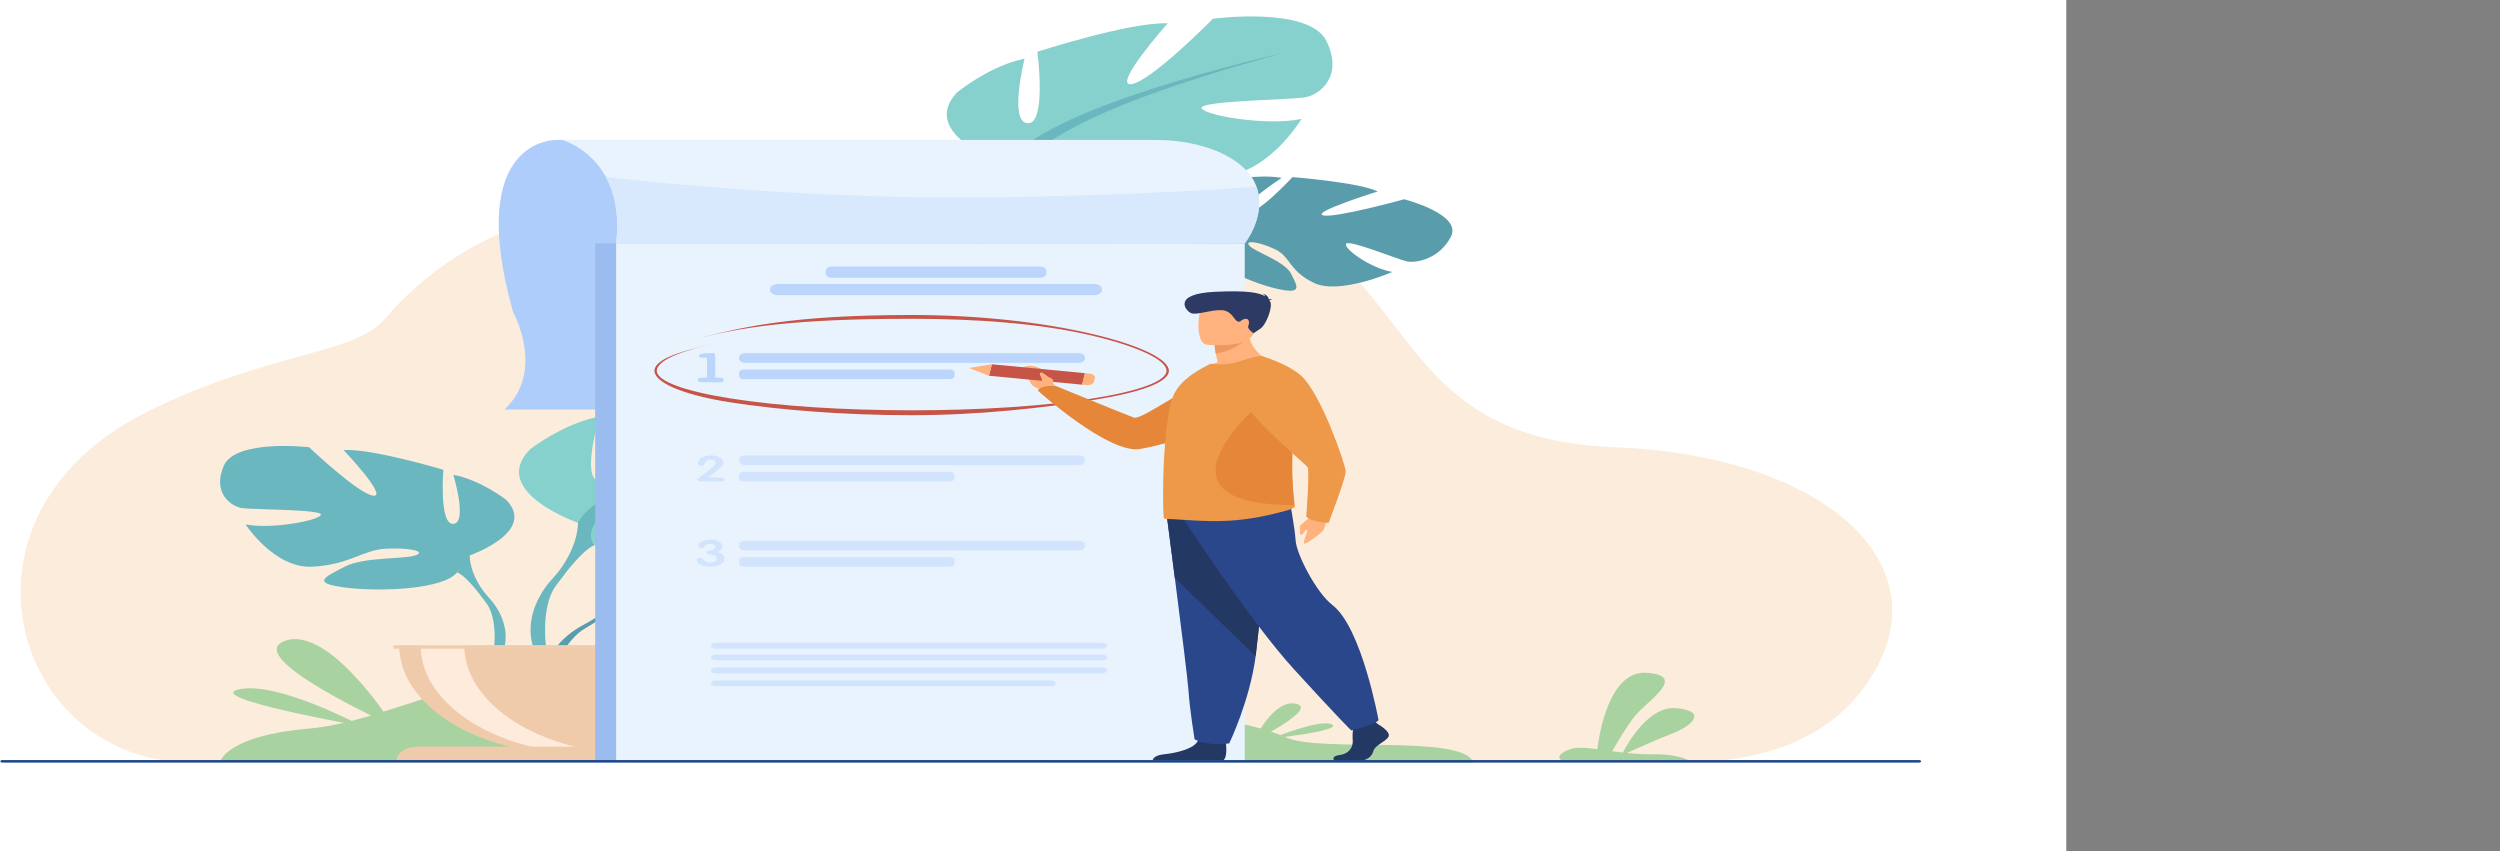 <?xml version="1.0" encoding="UTF-8" standalone="no"?>
<!DOCTYPE svg PUBLIC "-//W3C//DTD SVG 1.1//EN" "http://www.w3.org/Graphics/SVG/1.1/DTD/svg11.dtd">
<svg version="1.1" xmlns="http://www.w3.org/2000/svg" xmlns:xlink="http://www.w3.org/1999/xlink" preserveAspectRatio="xMidYMid meet" viewBox="0 0 1027.8 350" width="1027.8" height="350"><rect x="0" y="0" width="1027.8" height="350" fill="#808080" stroke="none"/><defs><path d="M-72.6 -31.82L-72.6 350L849.5 350L849.5 -31.82L-72.6 -31.82" id="b1ooW7CW9b"></path><path d="M681.47 312.45C681.47 312.45 738.18 320.8 766.1 282.96C802.31 233.87 751.48 187.23 663.79 183.87C537.33 179.02 607.42 53.61 407.85 87.64C351.74 97.21 229.69 47.81 157.84 131.5C145.62 145.73 109.1 145.04 60.44 169.31C-25.4 212.14 5.5 312.91 77.83 313.37C150.15 313.82 681.47 312.45 681.47 312.45" id="aGt0vgGJ2"></path><path d="M90.47 313.18C90.47 313.18 93.1 302.46 126.74 299.57C160.38 296.68 191.66 273.54 247.13 276.9C302.6 280.26 348.63 301.33 411.77 294.88C474.92 288.42 514.46 296.65 528.62 303.14C542.78 309.63 601.4 301.62 605.73 313.51C571.38 313.49 399.62 313.38 90.47 313.18" id="b7jxPrlOoX"></path><path d="M228.74 57.53C228.74 57.53 190.78 56.38 210.91 128.24C210.91 128.24 224.46 152.64 207.36 168.36C224.14 168.36 308.07 168.36 459.13 168.36L459.13 57.53L228.74 57.53" id="gl9wDEUb4"></path><path d="M254.6 244.38C254.6 244.38 237.01 231.63 253.51 223.54C253.51 223.54 265.57 219 275.4 219.37C275.4 219.37 261.47 233.88 265.98 235.32C270.48 236.76 279.62 218.46 279.62 218.46C279.62 218.46 307.05 216.81 315.88 219.44C315.88 219.44 292.43 231.36 297.37 232.07C302.31 232.78 327.64 221.08 327.64 221.08C327.64 221.08 353.17 223.78 351.81 233.46C350.45 243.13 341.65 246.12 337.78 245.86C333.92 245.6 311.3 240.24 310.81 242.21C310.31 244.18 323.93 250.61 333.46 250.91C333.46 250.91 315.46 263.24 303.5 259.68C291.53 256.12 290.51 250.48 283.05 248.37C275.6 246.25 269.23 246.26 272.31 248.41C275.39 250.57 288.89 252.67 293.15 257.35C297.42 262.04 301.24 265.2 288.86 264.04C276.48 262.89 256.36 257.26 255.48 250.82C254.6 244.38 254.6 244.38 254.6 244.38" id="bvWO3CtI7"></path><path d="M339.27 233.72C339.27 233.72 269.91 232.06 254.6 244.38C254.6 244.38 251.21 250.68 240.79 256.42C240.63 256.69 239.33 258.89 239.16 259.16C239.16 259.16 251.18 251.29 255.48 250.82C255.48 250.82 248.76 235.56 339.27 233.72" id="b1y46cQfgH"></path><path d="M240.79 256.42C240.79 256.42 225.9 263.25 224.87 275.47C225.14 275.49 227.3 275.61 227.57 275.62C227.57 275.62 232.32 262.99 240.92 258.05C249.51 253.11 240.79 256.42 240.79 256.42" id="e6mcRir0Sk"></path><path d="M193.1 228.35C193.1 228.35 221.08 218.62 208.02 205.41C208.02 205.41 197.58 197.3 186.39 195.21C186.39 195.21 192.35 214.91 186.39 215.37C180.42 215.83 182.28 193.13 182.28 193.13C182.28 193.13 152.81 184.32 141.24 185.02C141.24 185.02 159.52 204.25 153.55 203.79C147.59 203.32 127.07 183.86 127.07 183.86C127.07 183.86 96.85 180.38 92 191.5C87.15 202.63 94.98 208.19 99.46 208.88C103.94 209.58 132.66 209.35 131.92 211.66C131.17 213.98 111.77 217.69 100.95 215.6C100.95 215.6 112.89 233.91 128.56 232.98C144.23 232.06 149.08 226.03 158.78 225.57C168.48 225.1 175.57 226.73 170.72 228.35C165.87 229.97 149.45 228.88 141.62 233.02C133.78 237.15 127.44 239.7 141.99 241.56C156.54 243.41 182.65 242.25 187.88 235.3C193.1 228.35 193.1 228.35 193.1 228.35" id="dYmF7uUaB"></path><path d="M105.8 194.98C105.8 194.98 184.15 210.74 193.1 228.35C193.1 228.35 192.73 236.23 200.56 245.26C200.56 245.61 200.56 248.39 200.56 248.74C200.56 248.74 192.35 236.92 187.88 235.3C187.88 235.3 205.41 220.01 105.8 194.98" id="e21xQyNc6T"></path><path d="M200.56 245.26C200.56 245.26 212.64 256.66 205.76 270.53C205.44 270.48 202.96 270.06 202.65 270.01C202.65 270.01 205.66 254.73 199.34 247.05C193.02 239.36 200.56 245.26 200.56 245.26" id="ba86hGuFL6"></path><path d="M237.61 214.93C237.61 214.93 200.73 202.1 217.94 184.69C217.94 184.69 231.71 174 246.47 171.25C246.47 171.25 238.6 197.21 246.47 197.82C254.33 198.43 251.88 168.5 251.88 168.5C251.88 168.5 290.73 156.89 305.97 157.81C305.97 157.81 281.87 183.16 289.74 182.55C297.61 181.94 324.66 156.28 324.66 156.28C324.66 156.28 364.49 151.7 370.89 166.36C377.28 181.02 366.95 188.35 361.05 189.27C355.15 190.18 317.28 189.88 318.27 192.93C319.25 195.99 344.82 200.88 359.08 198.13C359.08 198.13 343.35 222.26 322.69 221.03C302.04 219.81 295.64 211.87 282.86 211.26C270.07 210.65 260.73 212.79 267.12 214.93C273.51 217.07 295.15 215.63 305.48 221.08C315.81 226.53 324.17 229.89 304.99 232.34C285.81 234.78 251.38 233.25 244.5 224.09C237.61 214.93 237.61 214.93 237.61 214.93" id="b1b2ycnoRJ"></path><path d="M352.69 170.94C352.69 170.94 249.42 191.71 237.61 214.93C237.61 214.93 238.11 225.31 227.78 237.22C227.78 237.68 227.78 241.35 227.78 241.8C227.78 241.8 238.6 226.23 244.5 224.09C244.5 224.09 221.39 203.93 352.69 170.94" id="b7ewFCgGMd"></path><path d="M227.78 237.22C227.78 237.22 211.85 252.24 220.93 270.53C221.34 270.46 224.62 269.92 225.03 269.85C225.03 269.85 221.05 249.71 229.38 239.58C237.72 229.45 227.78 237.22 227.78 237.22" id="aExfCKpNE"></path><path d="M236.37 310.18C276.27 310.18 308.62 290.09 308.62 265.31C294.17 265.31 178.57 265.31 164.12 265.31C164.12 290.09 196.47 310.18 236.37 310.18" id="o8rK1Erlxz"></path><path d="M254.15 309.84C251.21 310.07 248.21 310.18 245.17 310.18C205.27 310.18 172.93 290.09 172.93 265.31C174.72 265.31 189.08 265.31 190.88 265.31C190.88 288.21 218.48 307.1 254.15 309.84" id="e38EU8zykY"></path><path d="M309.62 312.47L163.13 312.47C163.13 312.47 163.13 312.47 163.13 312.47C163.13 309.41 167.12 306.93 172.04 306.93C184.91 306.93 287.84 306.93 300.7 306.93C305.63 306.93 309.62 309.41 309.62 312.47C309.62 312.47 309.62 312.47 309.62 312.47" id="a2ofbIORDS"></path><path d="M310.26 266.68L161.75 266.68L161.75 265.31L310.26 265.31L310.26 266.68" id="c2GLwCK4C8"></path><path d="M497.8 94.69C497.8 94.69 485.15 79.85 504.11 74.2C504.11 74.2 517.48 71.43 526.94 73.13C526.94 73.13 508.22 85.38 512.11 87.4C515.99 89.42 531.38 72.81 531.38 72.81C531.38 72.81 558.73 74.94 566.41 78.72C566.41 78.72 539.31 87.15 543.88 88.51C548.45 89.88 577.3 81.92 577.3 81.92C577.3 81.92 601.26 88.03 596.51 97.29C591.76 106.54 582.12 108.25 578.44 107.47C574.76 106.7 554.58 98.38 553.41 100.23C552.23 102.09 563.24 110.22 572.44 111.81C572.44 111.81 550.52 121.39 540.1 116.28C529.69 111.18 530.69 105.54 524.16 102.46C517.63 99.38 511.42 98.51 513.66 101.04C515.9 103.56 528.33 107.45 530.83 112.6C533.34 117.76 535.95 121.36 524.28 118.55C512.62 115.73 494.97 107.5 496.39 101.09C497.8 94.69 497.8 94.69 497.8 94.69" id="c4XXO4Jr5k"></path><path d="M584.17 95.83C584.17 95.83 517.1 84.75 497.8 94.69C497.8 94.69 492.28 100.37 480.08 104.55C479.82 104.8 477.78 106.76 477.52 107.01C477.52 107.01 492.03 100.97 496.39 101.09C496.39 101.09 495.22 85.29 584.17 95.83" id="i2bqeRZIi1"></path><path d="M480.08 104.55C480.08 104.55 463.14 109.19 457.81 120.97C458.07 121.02 460.14 121.43 460.4 121.48C460.4 121.48 469.5 109.81 479.63 106.16C489.76 102.51 480.08 104.55 480.08 104.55" id="abdjVsN2dp"></path><path d="M414.47 67.93C414.47 67.93 376.99 55.79 393.36 38.07C393.36 38.07 406.61 27.13 421.23 24.11C421.23 24.11 414.61 50.21 422.5 50.67C430.39 51.14 426.5 21.26 426.5 21.26C426.5 21.26 464.78 8.94 480.06 9.58C480.06 9.58 457.19 35.36 465.02 34.61C472.86 33.85 498.67 7.7 498.67 7.7C498.67 7.7 538.26 2.39 545.36 16.92C552.45 31.46 542.48 38.98 536.62 40C530.77 41.03 492.9 41.42 494.03 44.46C495.16 47.49 520.96 51.91 535.08 48.89C535.08 48.89 520.51 73.3 499.8 72.47C479.1 71.63 472.33 63.81 459.52 63.43C446.71 63.06 437.47 65.37 443.97 67.39C450.46 69.41 472.02 67.57 482.6 72.83C493.18 78.09 501.7 81.29 482.65 84.09C463.6 86.89 429.11 86 421.79 76.96C414.47 67.93 414.47 67.93 414.47 67.93" id="i6ZiEsuBFk"></path><path d="M527.39 21.84C527.39 21.84 425.16 44.51 414.47 67.93C414.47 67.93 415.46 78.31 405.71 90.4C405.73 90.86 405.91 94.52 405.93 94.98C405.93 94.98 416 79.21 421.79 76.96C421.79 76.96 397.72 57.24 527.39 21.84" id="a9snKPLwGv"></path><path d="M405.71 90.4C405.71 90.4 390.51 105.71 400.46 123.82C400.87 123.74 404.12 123.14 404.53 123.06C404.53 123.06 399.58 103.01 407.43 92.73C415.27 82.45 405.71 90.4 405.71 90.4" id="c6k0sfyWD"></path><path d="M244.7 100.07L244.7 312.99L507.56 312.99L507.56 100.07L244.7 100.07" id="a37a0vmA4c"></path><path d="M253.3 100.07L253.3 312.99L511.74 312.99L511.74 100.07L253.3 100.07" id="bNN2kPWT6"></path><path d="M693.97 312.47C662.72 312.47 645.36 312.47 641.89 312.47C639.1 311 643.82 307.66 648.75 307.44C650.9 307.33 653.61 307.61 656.7 308.02C657.42 302.11 661.51 275.53 676.93 276.6C694.28 277.79 676.93 288.3 672.03 294.52C668.4 299.13 664.57 305.74 662.82 308.86C664.23 309.05 665.69 309.23 667.18 309.4C669.47 305.02 678.03 290.27 688.9 291.13C701.67 292.14 696.54 298.05 687.49 301.56C680.85 304.14 672.7 307.81 668.82 309.58C672.1 309.92 675.53 310.14 679 310.09C687.93 309.96 692.28 311.59 693.97 312.47" id="a3HCMCot2r"></path><path d="M511.74 100.07C511.74 100.07 511.74 100.07 511.74 100.07C485.89 100.07 279.14 100.07 253.3 100.07C254.73 87.93 252.57 79.12 249.12 72.78C242.49 60.59 231.07 57.53 231.07 57.53C255.44 57.53 450.43 57.53 474.81 57.53C495.61 57.53 511.74 65.32 516.13 75.65C516.29 76.04 516.44 76.42 516.58 76.81C520.74 88.63 511.91 99.85 511.74 100.07" id="b1ywdkpBev"></path><path d="M511.74 100.07C511.74 100.07 511.74 100.07 511.74 100.07C485.89 100.07 279.14 100.07 253.3 100.07C254.73 87.93 252.57 79.12 249.12 72.78C275.53 75.78 340.94 82.18 410.96 81.1C456.26 80.41 492.05 78.52 516.58 76.81C520.74 88.63 511.91 99.85 511.74 100.07" id="a13IjR8JNg"></path><path d="M443.47 149.17C361.23 149.17 315.55 149.17 306.41 149.17C305.01 149.17 303.86 148.45 303.86 147.58C303.86 147.5 303.86 146.84 303.86 146.76C303.86 145.89 305.01 145.17 306.41 145.17C320.12 145.17 429.76 145.17 443.47 145.17C444.87 145.17 446.03 145.89 446.03 146.76C446.03 146.84 446.03 147.5 446.03 147.58C446.03 148.45 444.87 149.17 443.47 149.17" id="c50XjnBBt"></path><path d="M390.42 155.88C339.69 155.88 311.51 155.88 305.87 155.88C304.77 155.88 303.86 155.32 303.86 154.63C303.86 154.48 303.86 153.29 303.86 153.15C303.86 152.46 304.77 151.89 305.87 151.89C314.33 151.89 381.97 151.89 390.42 151.89C391.53 151.89 392.44 152.46 392.44 153.15C392.44 153.29 392.44 154.48 392.44 154.63C392.44 155.32 391.53 155.88 390.42 155.88" id="bG3QXRvxE"></path><path d="M290.65 155.24L290.65 147.08C289.62 147.08 289.04 147.08 288.92 147.08C287.87 147.08 287.35 146.81 287.35 146.27C287.35 145.88 287.76 145.6 288.58 145.43C289 145.35 289.67 145.28 290.59 145.24C291.51 145.2 292.25 145.17 292.81 145.17C293.35 145.17 293.69 145.24 293.83 145.38C293.97 145.51 294.04 145.86 294.04 146.41C294.04 147 294.04 149.94 294.04 155.24C295.12 155.24 295.71 155.24 295.83 155.24C296.98 155.24 297.56 155.55 297.56 156.17C297.56 156.82 296.98 157.15 295.83 157.15C295.11 157.15 289.35 157.15 288.63 157.15C288.12 157.15 287.7 157.06 287.36 156.89C287.02 156.73 286.85 156.49 286.85 156.18C286.85 155.55 287.43 155.24 288.61 155.24C288.74 155.24 289.42 155.24 290.65 155.24" id="b8wvyjhih"></path><path d="M443.47 191.22C361.23 191.22 315.55 191.22 306.41 191.22C305.01 191.22 303.86 190.5 303.86 189.63C303.86 189.55 303.86 188.9 303.86 188.81C303.86 187.94 305.01 187.23 306.41 187.23C320.12 187.23 429.76 187.23 443.47 187.23C444.87 187.23 446.03 187.94 446.03 188.81C446.03 188.9 446.03 189.55 446.03 189.63C446.03 190.5 444.87 191.22 443.47 191.22" id="b50a3uug8j"></path><path d="M390.42 197.94C339.69 197.94 311.51 197.94 305.87 197.94C304.77 197.94 303.86 197.37 303.86 196.68C303.86 196.53 303.86 195.35 303.86 195.2C303.86 194.51 304.77 193.94 305.87 193.94C314.33 193.94 381.97 193.94 390.42 193.94C391.53 193.94 392.44 194.51 392.44 195.2C392.44 195.35 392.44 196.53 392.44 196.68C392.44 197.37 391.53 197.94 390.42 197.94" id="bIfeoMmDc"></path><path d="M297.83 197.12C297.83 197.66 297.22 197.94 296 197.94C295.24 197.94 289.15 197.94 288.39 197.94C287.29 197.94 286.74 197.66 286.74 197.12C286.74 196.94 286.89 196.74 287.18 196.51C287.61 196.2 288.25 195.74 289.08 195.13C290.35 194.14 291.41 193.28 292.26 192.56C292.56 192.32 292.98 191.95 293.52 191.46C293.96 190.97 294.19 190.56 294.19 190.22C294.19 189.85 293.99 189.54 293.61 189.29C293.22 189.05 292.73 188.93 292.12 188.93C291.54 188.93 291.02 189.04 290.59 189.27C290.3 189.43 290.07 189.71 289.9 190.14C289.68 190.68 289.54 191 289.48 191.09C289.25 191.4 288.87 191.55 288.34 191.55C287.88 191.55 287.51 191.44 287.25 191.23C287 191.05 286.88 190.81 286.88 190.51C286.88 190.18 286.96 189.83 287.13 189.49C287.51 188.75 288.16 188.18 289.11 187.79C290 187.41 291.09 187.23 292.38 187.23C293.79 187.23 294.96 187.49 295.91 188.02C296.88 188.58 297.37 189.29 297.37 190.16C297.37 190.8 297.02 191.46 296.32 192.15C295.94 192.52 295.14 193.19 293.93 194.14C293.32 194.63 292.34 195.34 291.01 196.28C291.51 196.28 295.52 196.28 296.02 196.28C297.23 196.28 297.83 196.56 297.83 197.12" id="c674ayRmtE"></path><path d="M443.47 226.3C361.23 226.3 315.55 226.3 306.41 226.3C305.01 226.3 303.86 225.58 303.86 224.71C303.86 224.63 303.86 223.97 303.86 223.89C303.86 223.02 305.01 222.3 306.41 222.3C320.12 222.3 429.76 222.3 443.47 222.3C444.87 222.3 446.03 223.02 446.03 223.89C446.03 223.97 446.03 224.63 446.03 224.71C446.03 225.58 444.87 226.3 443.47 226.3" id="a1Y48krxHF"></path><path d="M390.42 233.01C339.69 233.01 311.51 233.01 305.87 233.01C304.77 233.01 303.86 232.45 303.86 231.76C303.86 231.61 303.86 230.42 303.86 230.28C303.86 229.59 304.77 229.02 305.87 229.02C314.33 229.02 381.97 229.02 390.42 229.02C391.53 229.02 392.44 229.59 392.44 230.28C392.44 230.42 392.44 231.61 392.44 231.76C392.44 232.45 391.53 233.01 390.42 233.01" id="cj79L6FOr"></path><path d="M297.83 229.67C297.83 230.69 297.26 231.51 296.1 232.13C295.01 232.72 293.63 233.01 291.95 233.01C290.65 233.01 289.54 232.82 288.63 232.44C287.17 231.83 286.44 231.1 286.44 230.24C286.44 230 286.57 229.79 286.82 229.61C287.08 229.43 287.4 229.35 287.8 229.35C288.21 229.35 288.6 229.52 288.96 229.86C289.54 230.43 289.89 230.75 289.98 230.8C290.5 231.15 291.17 231.32 292 231.32C293.11 231.32 293.89 231.06 294.37 230.55C294.59 230.3 294.7 229.97 294.7 229.58C294.7 228.62 293.79 228.08 291.97 227.98C290.94 227.92 290.43 227.65 290.43 227.16C290.43 226.81 290.73 226.56 291.33 226.41C292.44 226.16 293.01 226.03 293.02 226.01C293.62 225.77 293.92 225.34 293.92 224.73C293.92 224.37 293.74 224.08 293.4 223.87C293.05 223.66 292.59 223.55 292 223.55C291.28 223.55 290.71 223.66 290.3 223.88C289.96 224.06 289.66 224.38 289.43 224.84C289.24 225.18 288.88 225.35 288.34 225.35C287.96 225.35 287.65 225.25 287.41 225.04C287.16 224.84 287.04 224.61 287.04 224.37C287.04 224.06 287.17 223.76 287.44 223.45C287.88 222.94 288.57 222.54 289.48 222.26C290.32 221.99 291.24 221.86 292.23 221.86C293.58 221.86 294.7 222.11 295.59 222.62C296.48 223.12 296.93 223.79 296.93 224.61C296.93 225.61 296.27 226.39 294.94 226.97C296.87 227.46 297.83 228.35 297.83 229.67" id="a1T9YYz6cd"></path><path d="M427.5 114.21C376.28 114.21 347.82 114.21 342.12 114.21C340.66 114.21 339.47 113.47 339.47 112.56C339.47 112.43 339.47 111.36 339.47 111.22C339.47 110.32 340.66 109.57 342.12 109.57C350.66 109.57 418.97 109.57 427.5 109.57C428.96 109.57 430.16 110.32 430.16 111.22C430.16 111.36 430.16 112.43 430.16 112.56C430.16 113.47 428.96 114.21 427.5 114.21" id="a1CzUaSFoK"></path><path d="M449.77 121.36C371.83 121.36 328.52 121.36 319.86 121.36C318.07 121.36 316.6 120.45 316.6 119.34C316.6 119.28 316.6 118.81 316.6 118.75C316.6 117.64 318.07 116.73 319.86 116.73C332.85 116.73 436.78 116.73 449.77 116.73C451.56 116.73 453.03 117.64 453.03 118.75C453.03 118.81 453.03 119.28 453.03 119.34C453.03 120.45 451.56 121.36 449.77 121.36" id="btIX1XWpW"></path><path d="M374.8 170.7C346.65 170.7 319.93 168.5 300.01 165.37C279.89 162.2 269.05 157.02 269.05 152.43C269.05 148.26 277.88 144.43 294.6 141.35C294.6 141.35 294.6 141.35 294.6 141.35C278.58 144.3 270.02 148.64 270.02 152.43C270.02 156.63 281.12 160.78 300.48 163.83C320.32 166.96 346.72 168.68 374.8 168.68C402.88 168.68 429.28 166.96 449.12 163.83C468.48 160.78 479.58 156.63 479.58 152.43C479.58 147.98 467.89 142.45 449.07 138C427.68 132.94 401.3 131.06 374.8 131.06C325.05 131.06 304.58 134.67 286.8 139.19C286.8 139.19 286.8 139.19 286.8 139.19C304.65 134.65 324.88 129.5 374.8 129.5C401.41 129.5 427.9 132.3 449.39 137.39C468.61 141.93 480.55 147.69 480.55 152.43C480.55 157.02 469.47 161.29 449.34 164.46C429.43 167.6 402.96 170.7 374.8 170.7" id="aNE2y71EB"></path><path d="M545.77 211.69C545.77 211.69 544.84 217.29 543.82 218.35C542.8 219.41 538.47 222.79 536.63 223.45C534.79 224.12 537.76 219 537.38 218C537 217 535.86 219.82 535.05 219.89C534.23 219.95 534.44 217.42 534.41 216.49C534.38 215.57 538.37 213.29 539.78 211.33C541.18 209.37 545.77 211.69 545.77 211.69" id="c6dHcy4P18"></path><path d="M435.04 160.06C433.79 158.6 433.1 157.79 432.96 157.63C432.96 157.63 433.99 153.31 425.27 150.57C425.27 150.57 422.08 149.76 420.27 151.38C418.62 152.87 423.44 152.6 423.18 155.14C422.92 157.69 424.87 159.18 427.57 160.01C427.72 160.12 428.47 160.66 429.81 161.62L435.04 160.06" id="aad7VwGjY9"></path><path d="M517.5 154.26C517.5 154.26 510.01 177.1 468.77 184.57C455.9 186.9 426.65 160.57 426.65 160.57C426.65 160.57 427.68 158.15 434.12 158.7C434.12 158.7 462.6 170.41 466.18 171.68C469.36 172.81 490.28 157.18 499.82 154.65C509.36 152.13 517.5 154.26 517.5 154.26" id="c1HA13ae1n"></path><path d="M446.06 153.42L444.89 158.15L406.6 154.49L407.77 149.76L446.06 153.42" id="bNzMQUJbG"></path><path d="M398.28 151.28L406.6 154.49L407.77 149.76L398.28 151.28Z" id="bzOmDF9Na"></path><path d="M450.13 155.41C449.91 156.31 449.78 156.81 449.76 156.91C449.53 157.82 448.14 158.46 446.66 158.31C446.55 158.3 445.96 158.25 444.89 158.15L446.06 153.42C447.22 153.53 447.86 153.59 447.99 153.6C449.38 153.73 450.34 154.54 450.13 155.41" id="c251JF0Rxe"></path><path d="M566.74 297.87C566.74 297.87 571.85 300.77 570.86 302.83C569.86 304.89 565.24 306.27 564.62 308.78C563.99 311.3 561.5 312.68 559.25 312.68C557.01 312.68 548.54 312.68 548.54 312.68C548.54 312.68 546.89 310.9 550.88 310.37C554.88 309.83 556.38 306.88 556.13 304.13C555.88 301.38 556.51 297.72 556.51 297.72C557.07 297.64 559.9 297.23 564.99 296.5L566.74 297.87" id="g1A4A7dycS"></path><path d="M503.98 305.37C503.98 305.37 504.89 311.97 502.65 312.66C499.77 312.65 476.78 312.62 473.9 312.62C473.9 312.62 473.9 310.56 478.52 310.1C483.13 309.64 491.25 307.96 492.62 304.23C493.99 300.49 503.98 305.37 503.98 305.37" id="aCphq7gud"></path><path d="M479.71 212.14C479.71 212.14 481.22 223.71 483 237.62C485.43 256.51 488.34 279.71 488.63 284.11C489.12 291.74 491.12 303.95 491.12 303.95C491.12 303.95 495.86 306.85 505.35 305.63C505.35 305.63 513.8 288.2 516.22 269.76C516.25 269.46 516.29 269.15 516.33 268.85C518.57 250.07 522.07 210.54 522.07 210.54C519.24 210.65 505.12 211.18 479.71 212.14" id="b1zysMcFnQ"></path><path d="M479.71 212.14C479.71 212.14 481.22 223.71 483 237.62C486.33 240.83 512.9 266.54 516.22 269.76C516.25 269.46 516.29 269.15 516.33 268.85C518.57 250.07 522.07 210.54 522.07 210.54C519.24 210.65 505.12 211.18 479.71 212.14" id="cI04RevQj"></path><path d="M486.63 213.52C486.63 213.52 513.96 255.41 531.93 275.1C549.89 294.79 555.51 300.29 555.51 300.29C555.51 300.29 565.8 297.77 566.74 296.05C566.74 296.05 559.87 258.04 547.83 248.78C541.04 243.54 533.05 227.83 532.67 222.33C532.3 216.84 530.24 205.96 530.24 205.96C527.33 206.47 512.8 208.99 486.63 213.52" id="hcn1vOBPg"></path><path d="M522.58 148.95C522.58 148.95 504.1 154.5 493.43 152.44C493.43 152.44 496.06 150.38 500.65 148.85C500.28 147.52 500 146.37 499.83 145.39C499.38 143.14 499.38 141.86 499.38 141.86C499.85 141.63 502.23 140.46 506.51 138.37C510.57 136.37 512.83 135.26 513.28 135.04C512.75 144.42 522.58 148.95 522.58 148.95" id="a5X1ZyMKVC"></path><path d="M532.33 208.11C532.37 208.81 529.95 209.62 528.89 209.92C520.97 212.07 513.59 213.58 505.23 214.08C495.35 214.7 483.66 213.33 479.65 213.38C479.24 213.38 478.87 213.28 478.54 213.1C478.25 212.98 478.05 205.58 478.25 196.28C478.25 195.9 478.25 195.52 478.29 195.15C478.29 195.14 478.29 195.03 478.29 195.02C478.38 191.39 478.58 187.58 478.87 183.76C479.44 175.39 480.51 167.32 482.31 162.85C484.48 157.59 489.4 154.1 493.87 151.57C494.24 151.37 497.19 149.76 497.56 149.56C501.25 150.02 505.14 149.89 509.04 148.71C513.3 147.43 517.9 146.05 518.64 146.4C524.21 148.94 527.98 154.63 529.99 161.9C531.14 166.09 531.71 170.78 531.67 175.69C531.67 177.49 531.59 179.35 531.42 181.18C530.44 191.11 531.42 199.74 532 204.72C532.16 206.18 532.29 207.31 532.33 208.11" id="haaT1V8df"></path><path d="M532 207.65C467.25 207.57 520.06 164.02 520.06 164.02C521.11 163.8 529.5 162.11 530.55 161.9C531.38 166.37 531.79 171.38 531.76 176.63C531.76 178.56 531.7 180.55 531.58 182.5C530.87 193.11 531.58 202.32 532 207.65" id="f11EfflLyQ"></path><path d="M513.4 138.62C513.4 138.62 508.73 143.91 499.83 145.39C499.38 143.14 499.38 141.86 499.38 141.86C499.85 141.63 502.23 140.46 506.51 138.37L513.4 138.62" id="b34bx873zm"></path><path d="M496.13 141.71C496.13 141.71 513.76 143.5 515.42 136.76C517.07 130.03 520.47 125.72 509.28 124.29C498.09 122.87 495.26 125.23 493.81 127.4C492.37 129.56 491.58 141.07 496.13 141.71" id="afkudvC9B"></path><path d="M521.83 123.49C521.99 123.37 522.36 123.28 523.18 123.25C523.18 123.25 522.53 123 521.65 122.98C521.47 122.27 520.87 121.02 518.9 120.71C518.9 120.71 519.96 121.06 520.1 121.82C517.82 120.37 512.94 119.31 499.42 119.97C481.6 120.84 487.47 127.93 489.78 128.77C492.09 129.62 497.89 127.3 502.19 127.51C506.49 127.73 507.3 131.58 508.76 132.11C510.22 132.64 509.64 131.7 511.62 131.15C513.59 130.6 513.78 132.63 513.21 133.95C512.64 135.27 515.35 137.01 515.35 137.01C515.35 137.01 515.35 137.01 518.09 135.18C520.83 133.34 523.41 125.58 522.16 123.93C522.05 123.79 521.94 123.64 521.83 123.49" id="bdqYYbSsE"></path><path d="M518.63 146.35C518.63 146.35 529.79 149.63 535.14 154.68C543.44 162.51 553.06 191.03 553.24 193.67C553.41 196.32 546.21 214.97 546.21 214.97C546.21 214.97 538.91 214.67 537.03 212.38C537.03 212.38 538.49 193.22 537.56 191.98C536.64 190.75 507.12 166.28 510.44 161.06C513.76 155.84 518.63 146.35 518.63 146.35" id="e5mAQWUZq7"></path><path d="M432.93 157.52C432.93 157.52 433.53 156.03 431.87 155.36C430.21 154.69 428.68 152.87 427.98 153.12C426.52 153.63 428.77 155.21 428.36 157.2C428.22 157.89 430.82 159.71 432.93 157.52" id="a1lhRhSo3n"></path><path d="M161.75 298.53C161.75 298.53 135.53 256.83 117.15 263.47C98.76 270.11 161.75 298.53 161.75 298.53" id="cLvuLw7JI"></path><path d="M148.79 298.53C148.79 298.53 114.15 279.94 98.34 283.39C82.52 286.84 148.79 298.53 148.79 298.53" id="i1i7TL6tq0"></path><path d="M515.48 304.53C515.48 304.53 523.46 287.29 532.82 289.33C542.19 291.36 515.48 304.53 515.48 304.53" id="c7yMrbq1M3"></path><path d="M522.76 303.59C522.76 303.59 543.13 295.28 547.61 297.85C552.09 300.42 522.76 303.59 522.76 303.59" id="g4KL1S9ei7"></path><path d="M453.14 266.68C357.79 266.68 304.82 266.68 294.22 266.68C293.16 266.68 292.29 266.15 292.29 265.48C292.29 265.48 292.29 265.48 292.29 265.48C292.29 264.82 293.16 264.28 294.22 264.28C310.11 264.28 437.25 264.28 453.14 264.28C454.2 264.28 455.07 264.82 455.07 265.48C455.07 265.48 455.07 265.48 455.07 265.48C455.07 266.15 454.2 266.68 453.14 266.68" id="blovbDCsu"></path><path d="M453.14 271.49C357.79 271.49 304.82 271.49 294.22 271.49C293.16 271.49 292.29 270.95 292.29 270.29C292.29 270.29 292.29 270.29 292.29 270.29C292.29 269.63 293.16 269.09 294.22 269.09C310.11 269.09 437.25 269.09 453.14 269.09C454.2 269.09 455.07 269.63 455.07 270.29C455.07 270.29 455.07 270.29 455.07 270.29C455.07 270.95 454.2 271.49 453.14 271.49" id="axSidUD3l"></path><path d="M453.14 276.82C357.79 276.82 304.82 276.82 294.22 276.82C293.16 276.82 292.29 276.28 292.29 275.62C292.29 275.62 292.29 275.62 292.29 275.62C292.29 274.96 293.16 274.42 294.22 274.42C310.11 274.42 437.25 274.42 453.14 274.42C454.2 274.42 455.07 274.96 455.07 275.62C455.07 275.62 455.07 275.62 455.07 275.62C455.07 276.28 454.2 276.82 453.14 276.82" id="c3jhPF6rFv"></path><path d="M432.28 282.15C349.37 282.15 303.3 282.15 294.09 282.15C293.1 282.15 292.29 281.64 292.29 281.03C292.29 281.01 292.29 280.88 292.29 280.87C292.29 280.25 293.1 279.75 294.09 279.75C307.91 279.75 418.46 279.75 432.28 279.75C433.27 279.75 434.08 280.25 434.08 280.87C434.08 280.88 434.08 281.01 434.08 281.03C434.08 281.64 433.27 282.15 432.28 282.15" id="deKhisrRa"></path><path d="M789.01 313.51C316.16 313.51 53.47 313.51 0.93 313.51C0.51 313.51 0.16 313.3 0.16 313.03C0.16 313.03 0.16 312.95 0.16 312.94C0.16 312.68 0.51 312.47 0.93 312.47C79.74 312.47 710.2 312.47 789.01 312.47C789.44 312.47 789.78 312.68 789.78 312.94C789.78 312.95 789.78 313.03 789.78 313.03C789.78 313.3 789.44 313.51 789.01 313.51" id="b3458pdPf"></path></defs><g><g><g><use xlink:href="#b1ooW7CW9b" opacity="1" fill="#ffffff" fill-opacity="1"></use><g><use xlink:href="#b1ooW7CW9b" opacity="1" fill-opacity="0" stroke="#000000" stroke-width="1" stroke-opacity="0"></use></g></g><g><use xlink:href="#aGt0vgGJ2" opacity="1" fill="#fcecdb" fill-opacity="1"></use><g><use xlink:href="#aGt0vgGJ2" opacity="1" fill-opacity="0" stroke="#000000" stroke-width="1" stroke-opacity="0"></use></g></g><g><use xlink:href="#b7jxPrlOoX" opacity="1" fill="#a8d29f" fill-opacity="1"></use><g><use xlink:href="#b7jxPrlOoX" opacity="1" fill-opacity="0" stroke="#000000" stroke-width="1" stroke-opacity="0"></use></g></g><g><use xlink:href="#gl9wDEUb4" opacity="1" fill="#afcdfb" fill-opacity="1"></use><g><use xlink:href="#gl9wDEUb4" opacity="1" fill-opacity="0" stroke="#000000" stroke-width="1" stroke-opacity="0"></use></g></g><g><use xlink:href="#bvWO3CtI7" opacity="1" fill="#599dad" fill-opacity="1"></use><g><use xlink:href="#bvWO3CtI7" opacity="1" fill-opacity="0" stroke="#000000" stroke-width="1" stroke-opacity="0"></use></g></g><g><use xlink:href="#b1y46cQfgH" opacity="1" fill="#599dad" fill-opacity="1"></use><g><use xlink:href="#b1y46cQfgH" opacity="1" fill-opacity="0" stroke="#000000" stroke-width="1" stroke-opacity="0"></use></g></g><g><use xlink:href="#e6mcRir0Sk" opacity="1" fill="#599dad" fill-opacity="1"></use><g><use xlink:href="#e6mcRir0Sk" opacity="1" fill-opacity="0" stroke="#000000" stroke-width="1" stroke-opacity="0"></use></g></g><g><use xlink:href="#dYmF7uUaB" opacity="1" fill="#6bb7bf" fill-opacity="1"></use><g><use xlink:href="#dYmF7uUaB" opacity="1" fill-opacity="0" stroke="#000000" stroke-width="1" stroke-opacity="0"></use></g></g><g><use xlink:href="#e21xQyNc6T" opacity="1" fill="#6bb7bf" fill-opacity="1"></use><g><use xlink:href="#e21xQyNc6T" opacity="1" fill-opacity="0" stroke="#000000" stroke-width="1" stroke-opacity="0"></use></g></g><g><use xlink:href="#ba86hGuFL6" opacity="1" fill="#6bb7bf" fill-opacity="1"></use><g><use xlink:href="#ba86hGuFL6" opacity="1" fill-opacity="0" stroke="#000000" stroke-width="1" stroke-opacity="0"></use></g></g><g><use xlink:href="#b1b2ycnoRJ" opacity="1" fill="#86d1cd" fill-opacity="1"></use><g><use xlink:href="#b1b2ycnoRJ" opacity="1" fill-opacity="0" stroke="#000000" stroke-width="1" stroke-opacity="0"></use></g></g><g><use xlink:href="#b7ewFCgGMd" opacity="1" fill="#6bb7bf" fill-opacity="1"></use><g><use xlink:href="#b7ewFCgGMd" opacity="1" fill-opacity="0" stroke="#000000" stroke-width="1" stroke-opacity="0"></use></g></g><g><use xlink:href="#aExfCKpNE" opacity="1" fill="#6bb7bf" fill-opacity="1"></use><g><use xlink:href="#aExfCKpNE" opacity="1" fill-opacity="0" stroke="#000000" stroke-width="1" stroke-opacity="0"></use></g></g><g><use xlink:href="#o8rK1Erlxz" opacity="1" fill="#efcbab" fill-opacity="1"></use><g><use xlink:href="#o8rK1Erlxz" opacity="1" fill-opacity="0" stroke="#000000" stroke-width="1" stroke-opacity="0"></use></g></g><g><use xlink:href="#e38EU8zykY" opacity="1" fill="#ffebdc" fill-opacity="1"></use><g><use xlink:href="#e38EU8zykY" opacity="1" fill-opacity="0" stroke="#000000" stroke-width="1" stroke-opacity="0"></use></g></g><g><use xlink:href="#a2ofbIORDS" opacity="1" fill="#efcbab" fill-opacity="1"></use><g><use xlink:href="#a2ofbIORDS" opacity="1" fill-opacity="0" stroke="#000000" stroke-width="1" stroke-opacity="0"></use></g></g><g><use xlink:href="#c2GLwCK4C8" opacity="1" fill="#efcdaf" fill-opacity="1"></use><g><use xlink:href="#c2GLwCK4C8" opacity="1" fill-opacity="0" stroke="#000000" stroke-width="1" stroke-opacity="0"></use></g></g><g><use xlink:href="#c4XXO4Jr5k" opacity="1" fill="#599dad" fill-opacity="1"></use><g><use xlink:href="#c4XXO4Jr5k" opacity="1" fill-opacity="0" stroke="#000000" stroke-width="1" stroke-opacity="0"></use></g></g><g><use xlink:href="#i2bqeRZIi1" opacity="1" fill="#599dad" fill-opacity="1"></use><g><use xlink:href="#i2bqeRZIi1" opacity="1" fill-opacity="0" stroke="#000000" stroke-width="1" stroke-opacity="0"></use></g></g><g><use xlink:href="#abdjVsN2dp" opacity="1" fill="#599dad" fill-opacity="1"></use><g><use xlink:href="#abdjVsN2dp" opacity="1" fill-opacity="0" stroke="#000000" stroke-width="1" stroke-opacity="0"></use></g></g><g><use xlink:href="#i6ZiEsuBFk" opacity="1" fill="#86d1cd" fill-opacity="1"></use><g><use xlink:href="#i6ZiEsuBFk" opacity="1" fill-opacity="0" stroke="#000000" stroke-width="1" stroke-opacity="0"></use></g></g><g><use xlink:href="#a9snKPLwGv" opacity="1" fill="#6bb7bf" fill-opacity="1"></use><g><use xlink:href="#a9snKPLwGv" opacity="1" fill-opacity="0" stroke="#000000" stroke-width="1" stroke-opacity="0"></use></g></g><g><use xlink:href="#c6k0sfyWD" opacity="1" fill="#6bb7bf" fill-opacity="1"></use><g><use xlink:href="#c6k0sfyWD" opacity="1" fill-opacity="0" stroke="#000000" stroke-width="1" stroke-opacity="0"></use></g></g><g><use xlink:href="#a37a0vmA4c" opacity="1" fill="#9abcef" fill-opacity="1"></use><g><use xlink:href="#a37a0vmA4c" opacity="1" fill-opacity="0" stroke="#000000" stroke-width="1" stroke-opacity="0"></use></g></g><g><use xlink:href="#bNN2kPWT6" opacity="1" fill="#e9f3fe" fill-opacity="1"></use><g><use xlink:href="#bNN2kPWT6" opacity="1" fill-opacity="0" stroke="#000000" stroke-width="1" stroke-opacity="0"></use></g></g><g><use xlink:href="#a3HCMCot2r" opacity="1" fill="#a8d29f" fill-opacity="1"></use><g><use xlink:href="#a3HCMCot2r" opacity="1" fill-opacity="0" stroke="#000000" stroke-width="1" stroke-opacity="0"></use></g></g><g><use xlink:href="#b1ywdkpBev" opacity="1" fill="#e9f3fe" fill-opacity="1"></use><g><use xlink:href="#b1ywdkpBev" opacity="1" fill-opacity="0" stroke="#000000" stroke-width="1" stroke-opacity="0"></use></g></g><g><use xlink:href="#a13IjR8JNg" opacity="1" fill="#d8e8fd" fill-opacity="1"></use><g><use xlink:href="#a13IjR8JNg" opacity="1" fill-opacity="0" stroke="#000000" stroke-width="1" stroke-opacity="0"></use></g></g><g><use xlink:href="#c50XjnBBt" opacity="1" fill="#bbd5fc" fill-opacity="1"></use><g><use xlink:href="#c50XjnBBt" opacity="1" fill-opacity="0" stroke="#000000" stroke-width="1" stroke-opacity="0"></use></g></g><g><use xlink:href="#bG3QXRvxE" opacity="1" fill="#bbd5fc" fill-opacity="1"></use><g><use xlink:href="#bG3QXRvxE" opacity="1" fill-opacity="0" stroke="#000000" stroke-width="1" stroke-opacity="0"></use></g></g><g><use xlink:href="#b8wvyjhih" opacity="1" fill="#bbd5fc" fill-opacity="1"></use><g><use xlink:href="#b8wvyjhih" opacity="1" fill-opacity="0" stroke="#000000" stroke-width="1" stroke-opacity="0"></use></g></g><g><use xlink:href="#b50a3uug8j" opacity="1" fill="#d2e4fd" fill-opacity="1"></use><g><use xlink:href="#b50a3uug8j" opacity="1" fill-opacity="0" stroke="#000000" stroke-width="1" stroke-opacity="0"></use></g></g><g><use xlink:href="#bIfeoMmDc" opacity="1" fill="#d2e4fd" fill-opacity="1"></use><g><use xlink:href="#bIfeoMmDc" opacity="1" fill-opacity="0" stroke="#000000" stroke-width="1" stroke-opacity="0"></use></g></g><g><use xlink:href="#c674ayRmtE" opacity="1" fill="#d2e4fd" fill-opacity="1"></use><g><use xlink:href="#c674ayRmtE" opacity="1" fill-opacity="0" stroke="#000000" stroke-width="1" stroke-opacity="0"></use></g></g><g><use xlink:href="#a1Y48krxHF" opacity="1" fill="#d2e4fd" fill-opacity="1"></use><g><use xlink:href="#a1Y48krxHF" opacity="1" fill-opacity="0" stroke="#000000" stroke-width="1" stroke-opacity="0"></use></g></g><g><use xlink:href="#cj79L6FOr" opacity="1" fill="#d2e4fd" fill-opacity="1"></use><g><use xlink:href="#cj79L6FOr" opacity="1" fill-opacity="0" stroke="#000000" stroke-width="1" stroke-opacity="0"></use></g></g><g><use xlink:href="#a1T9YYz6cd" opacity="1" fill="#d2e4fd" fill-opacity="1"></use><g><use xlink:href="#a1T9YYz6cd" opacity="1" fill-opacity="0" stroke="#000000" stroke-width="1" stroke-opacity="0"></use></g></g><g><use xlink:href="#a1CzUaSFoK" opacity="1" fill="#bbd5fc" fill-opacity="1"></use><g><use xlink:href="#a1CzUaSFoK" opacity="1" fill-opacity="0" stroke="#000000" stroke-width="1" stroke-opacity="0"></use></g></g><g><use xlink:href="#btIX1XWpW" opacity="1" fill="#bbd5fc" fill-opacity="1"></use><g><use xlink:href="#btIX1XWpW" opacity="1" fill-opacity="0" stroke="#000000" stroke-width="1" stroke-opacity="0"></use></g></g><g><use xlink:href="#aNE2y71EB" opacity="1" fill="#c65447" fill-opacity="1"></use><g><use xlink:href="#aNE2y71EB" opacity="1" fill-opacity="0" stroke="#000000" stroke-width="1" stroke-opacity="0"></use></g></g><g><use xlink:href="#c6dHcy4P18" opacity="1" fill="#ffb27d" fill-opacity="1"></use><g><use xlink:href="#c6dHcy4P18" opacity="1" fill-opacity="0" stroke="#000000" stroke-width="1" stroke-opacity="0"></use></g></g><g><use xlink:href="#aad7VwGjY9" opacity="1" fill="#ffb27d" fill-opacity="1"></use><g><use xlink:href="#aad7VwGjY9" opacity="1" fill-opacity="0" stroke="#000000" stroke-width="1" stroke-opacity="0"></use></g></g><g><use xlink:href="#c1HA13ae1n" opacity="1" fill="#e58638" fill-opacity="1"></use><g><use xlink:href="#c1HA13ae1n" opacity="1" fill-opacity="0" stroke="#000000" stroke-width="1" stroke-opacity="0"></use></g></g><g><use xlink:href="#bNzMQUJbG" opacity="1" fill="#c65447" fill-opacity="1"></use><g><use xlink:href="#bNzMQUJbG" opacity="1" fill-opacity="0" stroke="#000000" stroke-width="1" stroke-opacity="0"></use></g></g><g><use xlink:href="#bzOmDF9Na" opacity="1" fill="#ffb27d" fill-opacity="1"></use><g><use xlink:href="#bzOmDF9Na" opacity="1" fill-opacity="0" stroke="#000000" stroke-width="1" stroke-opacity="0"></use></g></g><g><use xlink:href="#c251JF0Rxe" opacity="1" fill="#ffb27d" fill-opacity="1"></use><g><use xlink:href="#c251JF0Rxe" opacity="1" fill-opacity="0" stroke="#000000" stroke-width="1" stroke-opacity="0"></use></g></g><g><use xlink:href="#g1A4A7dycS" opacity="1" fill="#233862" fill-opacity="1"></use><g><use xlink:href="#g1A4A7dycS" opacity="1" fill-opacity="0" stroke="#000000" stroke-width="1" stroke-opacity="0"></use></g></g><g><use xlink:href="#aCphq7gud" opacity="1" fill="#233862" fill-opacity="1"></use><g><use xlink:href="#aCphq7gud" opacity="1" fill-opacity="0" stroke="#000000" stroke-width="1" stroke-opacity="0"></use></g></g><g><use xlink:href="#b1zysMcFnQ" opacity="1" fill="#2b478b" fill-opacity="1"></use><g><use xlink:href="#b1zysMcFnQ" opacity="1" fill-opacity="0" stroke="#000000" stroke-width="1" stroke-opacity="0"></use></g></g><g><use xlink:href="#cI04RevQj" opacity="1" fill="#233862" fill-opacity="1"></use><g><use xlink:href="#cI04RevQj" opacity="1" fill-opacity="0" stroke="#000000" stroke-width="1" stroke-opacity="0"></use></g></g><g><use xlink:href="#hcn1vOBPg" opacity="1" fill="#2b478b" fill-opacity="1"></use><g><use xlink:href="#hcn1vOBPg" opacity="1" fill-opacity="0" stroke="#000000" stroke-width="1" stroke-opacity="0"></use></g></g><g><use xlink:href="#a5X1ZyMKVC" opacity="1" fill="#ffb27d" fill-opacity="1"></use><g><use xlink:href="#a5X1ZyMKVC" opacity="1" fill-opacity="0" stroke="#000000" stroke-width="1" stroke-opacity="0"></use></g></g><g><use xlink:href="#haaT1V8df" opacity="1" fill="#ee9849" fill-opacity="1"></use><g><use xlink:href="#haaT1V8df" opacity="1" fill-opacity="0" stroke="#000000" stroke-width="1" stroke-opacity="0"></use></g></g><g><use xlink:href="#f11EfflLyQ" opacity="1" fill="#e58638" fill-opacity="1"></use><g><use xlink:href="#f11EfflLyQ" opacity="1" fill-opacity="0" stroke="#000000" stroke-width="1" stroke-opacity="0"></use></g></g><g><use xlink:href="#b34bx873zm" opacity="1" fill="#ed985f" fill-opacity="1"></use><g><use xlink:href="#b34bx873zm" opacity="1" fill-opacity="0" stroke="#000000" stroke-width="1" stroke-opacity="0"></use></g></g><g><use xlink:href="#afkudvC9B" opacity="1" fill="#ffb27d" fill-opacity="1"></use><g><use xlink:href="#afkudvC9B" opacity="1" fill-opacity="0" stroke="#000000" stroke-width="1" stroke-opacity="0"></use></g></g><g><use xlink:href="#bdqYYbSsE" opacity="1" fill="#2c3a64" fill-opacity="1"></use><g><use xlink:href="#bdqYYbSsE" opacity="1" fill-opacity="0" stroke="#000000" stroke-width="1" stroke-opacity="0"></use></g></g><g><use xlink:href="#e5mAQWUZq7" opacity="1" fill="#ee9849" fill-opacity="1"></use><g><use xlink:href="#e5mAQWUZq7" opacity="1" fill-opacity="0" stroke="#000000" stroke-width="1" stroke-opacity="0"></use></g></g><g><use xlink:href="#a1lhRhSo3n" opacity="1" fill="#ffb27d" fill-opacity="1"></use><g><use xlink:href="#a1lhRhSo3n" opacity="1" fill-opacity="0" stroke="#000000" stroke-width="1" stroke-opacity="0"></use></g></g><g><use xlink:href="#cLvuLw7JI" opacity="1" fill="#a8d29f" fill-opacity="1"></use><g><use xlink:href="#cLvuLw7JI" opacity="1" fill-opacity="0" stroke="#000000" stroke-width="1" stroke-opacity="0"></use></g></g><g><use xlink:href="#i1i7TL6tq0" opacity="1" fill="#a8d29f" fill-opacity="1"></use><g><use xlink:href="#i1i7TL6tq0" opacity="1" fill-opacity="0" stroke="#000000" stroke-width="1" stroke-opacity="0"></use></g></g><g><use xlink:href="#c7yMrbq1M3" opacity="1" fill="#a8d29f" fill-opacity="1"></use><g><use xlink:href="#c7yMrbq1M3" opacity="1" fill-opacity="0" stroke="#000000" stroke-width="1" stroke-opacity="0"></use></g></g><g><use xlink:href="#g4KL1S9ei7" opacity="1" fill="#a8d29f" fill-opacity="1"></use><g><use xlink:href="#g4KL1S9ei7" opacity="1" fill-opacity="0" stroke="#000000" stroke-width="1" stroke-opacity="0"></use></g></g><g><use xlink:href="#blovbDCsu" opacity="1" fill="#d2e4fd" fill-opacity="1"></use><g><use xlink:href="#blovbDCsu" opacity="1" fill-opacity="0" stroke="#000000" stroke-width="1" stroke-opacity="0"></use></g></g><g><use xlink:href="#axSidUD3l" opacity="1" fill="#d2e4fd" fill-opacity="1"></use><g><use xlink:href="#axSidUD3l" opacity="1" fill-opacity="0" stroke="#000000" stroke-width="1" stroke-opacity="0"></use></g></g><g><use xlink:href="#c3jhPF6rFv" opacity="1" fill="#d2e4fd" fill-opacity="1"></use><g><use xlink:href="#c3jhPF6rFv" opacity="1" fill-opacity="0" stroke="#000000" stroke-width="1" stroke-opacity="0"></use></g></g><g><use xlink:href="#deKhisrRa" opacity="1" fill="#d2e4fd" fill-opacity="1"></use><g><use xlink:href="#deKhisrRa" opacity="1" fill-opacity="0" stroke="#000000" stroke-width="1" stroke-opacity="0"></use></g></g><g><use xlink:href="#b3458pdPf" opacity="1" fill="#1c468a" fill-opacity="1"></use><g><use xlink:href="#b3458pdPf" opacity="1" fill-opacity="0" stroke="#000000" stroke-width="1" stroke-opacity="0"></use></g></g></g></g></svg>